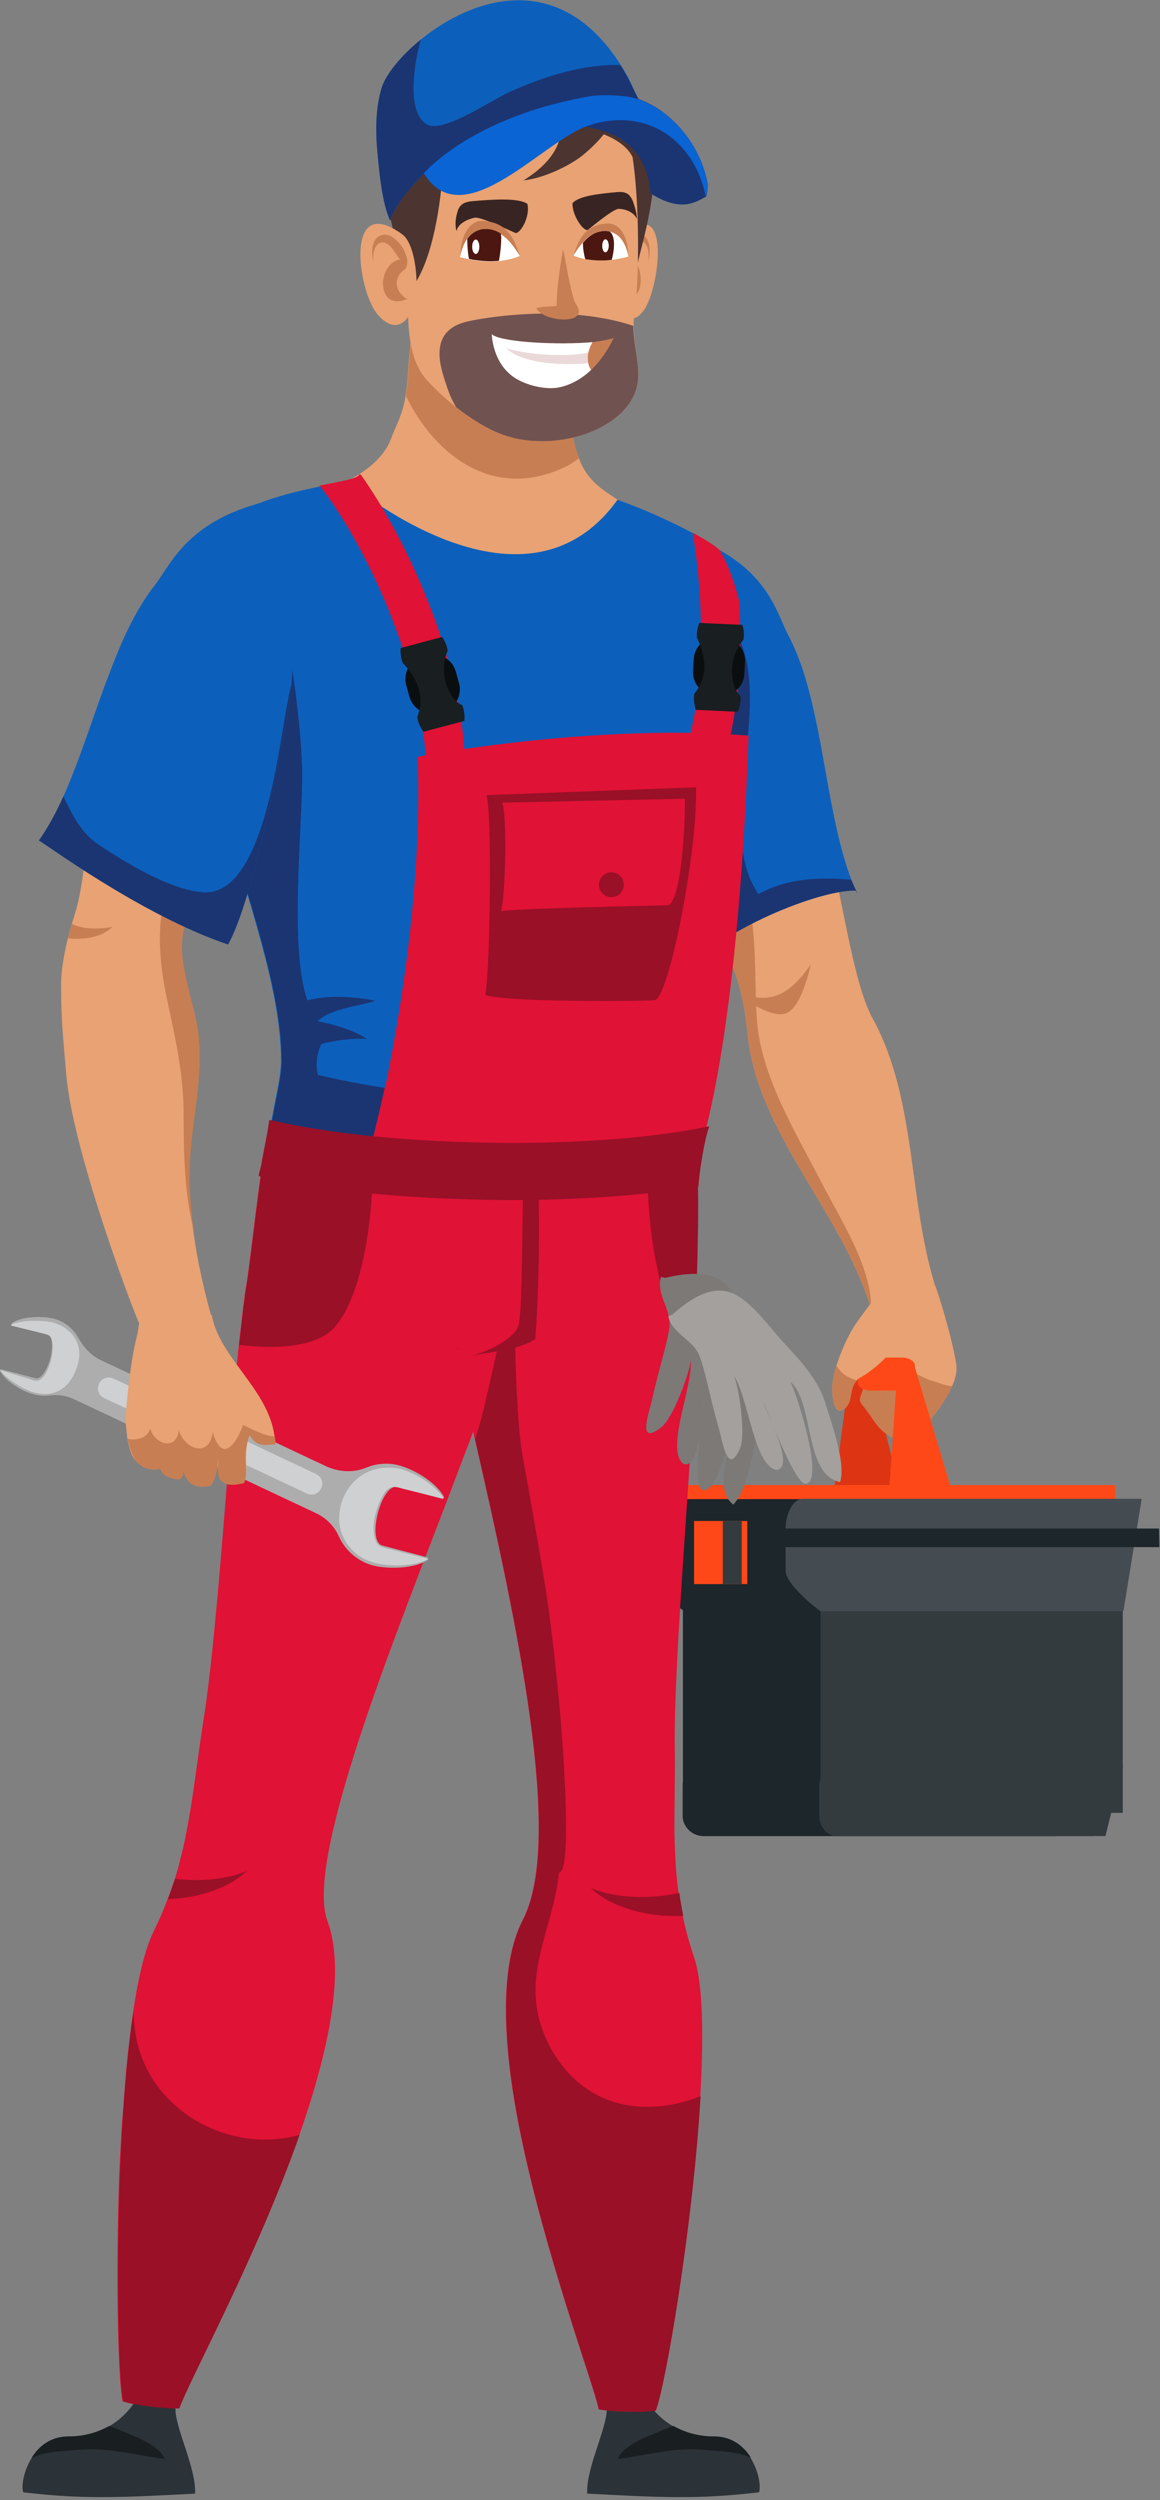 <svg xmlns="http://www.w3.org/2000/svg" width="355" height="765" viewBox="0 0 355 765" fill="none"><rect x="0" y="0" width="355" height="765" fill="#808080" stroke="none"/><g clip-path="url(#clip0_166_868)"><path d="M286.7 394.999C279.7 396.499 273 398.099 266.5 400.099C266.4 399.699 266.2 399.299 266.1 398.899C256.7 369.799 231.4 345.999 228.7 315.699C226.7 293.799 218.6 286.299 212.4 270.699C211.3 267.899 210.3 264.999 209.4 262.099C205.7 249.699 203.8 236.499 200 224.699L241.5 237.099C255.6 240.399 257.4 294.099 267.1 311.699C280.8 336.699 277.8 368.199 286.7 394.999Z" fill="#E8A273"></path><path d="M266.6 400C266.5 399.6 266.3 399.3 266.1 398.9C256.7 369.8 231.4 346 228.7 315.7C226.7 293.8 218.6 286.3 212.4 270.7C211.3 267.9 210.3 265 209.4 262.1L225.6 258C229.6 261.3 229.8 278.4 230.5 285.3C231.4 294.3 231 302.5 231.6 311.5C232.7 329 243.3 346.1 251.4 361.8C257.2 373.1 266.6 387.5 266.6 400Z" fill="#C87E53"></path><path d="M230.3 304.9C230.3 305.6 230.3 306.4 230.2 307.1C233.6 309.3 237.9 311 240.5 310.1C244.6 308.6 247.2 299.4 248.1 295.1C243.2 302.4 237.6 306.7 230.3 304.9Z" fill="#C87E53"></path><path d="M291.4 424.1C288.9 429.8 283.5 436 280.4 439.6C276 440.4 274.2 441.2 270.5 438.2C268.3 436.5 266.7 433.5 265 431.3C262.8 428.5 262.8 428.8 263.8 426C264.1 425.1 264.5 424.2 264.9 423.3C265.5 421.9 266.2 420.6 266.9 419.3C268.6 415.9 270.1 412.5 270.1 408.4C270.1 405.3 270 402.7 271.2 400C271.7 398.9 272.5 397.9 273.3 396.9C274.1 395.8 274.9 394.8 275.3 393.5L286.3 393.6C288.4 399.5 291.7 411 292.7 417.8C292.9 419.6 292.4 421.8 291.4 424.1Z" fill="#E8A273"></path><path d="M266.4 419.301L275.7 457.401L255.2 456.201L260 420.301L266.4 419.301Z" fill="#DD3514"></path><path d="M341.3 466H210.9C207.7 466 205.1 463.4 205.1 460.2C205.1 457 207.7 454.4 210.9 454.4H341.3" fill="#FF4817"></path><path d="M334.9 561.799H215.3C212.2 561.799 209.6 559.599 209 556.599C208.9 556.199 208.9 555.799 208.9 555.399V546.599C208.9 546.199 208.9 545.799 209 545.399C209.6 542.399 212.2 540.199 215.3 540.199H334.9" fill="#343B3F"></path><path d="M334.9 480.599C334.9 483.799 328 489.199 321.7 493.099H209.7C203.7 489.399 196.8 483.899 196.8 480.599V468.199C196.8 467.999 196.8 467.799 196.8 467.699C197 462.699 199.8 458.699 203.2 458.699H328.5" fill="#1C262B"></path><path d="M323.3 484V561.8H215.3C212.2 561.8 209.6 559.6 209 556.6V484H323.3Z" fill="#1C262B"></path><path d="M343.6 554.7H251.1V484H343.6" fill="#343B3F"></path><path d="M343.8 493H251.1C246.1 489.3 240.4 483.8 240.4 480.5V468.1C240.4 467.9 240.4 467.7 240.4 467.6C240.6 462.6 242.9 458.6 245.7 458.6H349.4" fill="#444C51"></path><path d="M354.8 473.399H240.4V468.199C240.4 467.999 240.4 467.799 240.4 467.699H354.7" fill="#1C262B"></path><path d="M338.3 561.799H256C253.1 561.799 250.7 558.899 250.7 555.399V546.599C250.7 545.799 250.8 544.999 251.1 544.299C251.9 541.899 253.8 540.199 256.1 540.199H343.7" fill="#343B3F"></path><path d="M228.7 465.4H212.4V484.7H228.7V465.4Z" fill="#FF4817"></path><path d="M227 465.4H221.2V484.7H227V465.4Z" fill="#343B3F"></path><path d="M291.4 424.1C288.9 429.8 283.5 436 280.4 439.6C276 440.4 274.2 441.2 270.5 438.2C268.3 436.5 266.7 433.5 265 431.3C262.8 428.5 262.8 428.8 263.8 426C264.1 425.1 264.5 424.2 264.9 423.3C265.7 422.9 266.7 422.7 267.8 422.6C269.8 422.5 271.6 422.4 273.6 421.8C275.7 421.2 277.4 419.8 279.6 420.2C281.2 420.5 283.1 421.9 284.9 422.4C286.8 422.9 288.8 423.8 290.7 424.1C290.9 424 291.2 424.1 291.4 424.1Z" fill="#C87E53"></path><path d="M279.7 417.4L291.7 457.6L272 458.1L274.3 423.6L279.7 417.4Z" fill="#FF4817"></path><path d="M280 423C280 424.4 278.3 425.5 276.1 425.5H266.4C264.3 425.5 262.5 424.4 262.5 423V417.9C262.5 416.5 264.2 415.4 266.4 415.4H276.1C278.2 415.4 280 416.5 280 417.9V423Z" fill="#FF4817"></path><path d="M272.9 413.4C270.2 416.5 266.6 419.7 263.3 421.5C262.9 421.7 262.5 422 262.2 422.3C259.7 424.7 261.2 428.7 258.6 430.9C254.6 434.2 254.5 425.1 254.8 423C255 421.5 255.4 419.7 256 417.8C257.3 413.7 259.3 409.2 261.1 406.3C263 403.2 269.8 394.5 269.8 394.5C272.9 395.3 277.3 401 277.9 404.5C278.5 408.5 275.5 410.5 272.9 413.4Z" fill="#E8A273"></path><path d="M258.6 430.901C254.6 434.201 254.5 425.101 254.8 423.001C255 421.501 255.4 419.701 256 417.801C256.5 418.801 257.3 419.801 258.6 420.701C259.7 421.501 260.9 422.001 262.3 422.401C259.8 424.701 261.2 428.801 258.6 430.901Z" fill="#C87E53"></path><path d="M72.2 251.699C72 252.199 71.8 252.699 71.6 253.199C68 263.499 62.3 271.799 57.4 281.199C52.2 291.099 59.7 306.399 60.7 316.999C62.3 333.299 57.1 347.399 58 363.999C58.2 368.199 58.6 372.199 59.1 376.199C60.5 386.699 62.8 396.399 65.5 405.699L42.7 404.999C42.4 405.499 22.4 353.399 20.3 328.999C19.3 316.999 18.7 312.899 18.7 301.099C18.7 296.999 19.6 291.799 20.8 286.999C21.2 285.399 21.6 283.899 22 282.599C22.2 281.799 22.5 281.099 22.7 280.399C24.4 274.999 24.9 270.899 25.8 264.899C28.7 245.799 36.5 218.199 50.9 203.699C58.4 206.699 73.6 212.399 78.1 220.199C82.4 227.599 75.6 242.699 72.2 251.699Z" fill="#E8A273"></path><path d="M57.5 281.199C52.3 291.099 59.8 306.399 60.8 316.999C62.4 333.299 57.2 347.399 58.1 363.999C58.3 368.199 58.7 372.199 59.2 376.199C59.2 375.999 59.1 375.899 59.1 375.699C56.5 364.899 56.2 353.199 56.2 341.399C56.2 328.399 53.7 317.999 51.1 305.699C48.8 294.799 47.6 282.599 51.3 271.599C55.4 259.299 63.7 246.899 66.4 234.299L72.2 251.699C72 252.199 71.8 252.699 71.6 253.199C68 263.499 62.4 271.799 57.5 281.199Z" fill="#C87E53"></path><path d="M34.4 283.599C31.1 286.899 25.6 287.599 20.8 287.099C21.2 285.499 21.6 283.999 22 282.699C25.7 284.399 30 284.399 34.4 283.599Z" fill="#C87E53"></path><path d="M34.4 283.498C34.4 283.598 34.4 283.598 34.4 283.498C34.5 283.598 34.4 283.598 34.4 283.498C34.7 283.398 34.7 283.298 34.4 283.498Z" fill="#C87E53"></path><path d="M228.3 219.4C227.8 222.6 227.1 225.8 226.1 228.9C225.3 231.7 224.3 234.4 223 237.2C221.7 240.1 220.1 243 218.3 245.9C211.2 256.9 211.7 295.2 210.8 325.4C210.8 325.5 210.8 325.7 210.8 325.8C210.8 327.3 210.7 328.7 210.7 330.1C210.5 334.9 210.3 339.4 210 343.5C210 344 209.9 344.4 209.9 344.9C209.8 345.7 209.8 346.5 209.7 347.3C209.5 348.9 209.4 350.5 209.1 352C208.1 359.4 206.4 364.2 203.8 364.8C199.9 365.6 196.4 366.7 193 367.9C185.3 370.5 178.1 373.4 169.1 373.9C168.4 373.9 167.7 374 167 374C153 374.8 140.6 375.7 127.3 374.9C124.2 374.7 121 374.4 117.7 373.9C116.7 373.8 115.6 373.5 114.5 373.3C104.8 370.8 93.1 363.1 85.7 356.9C82.6 354.3 82.3 349.5 83 344.2C83 344.1 83 344 83 343.9C83 343.9 83 343.9 83 343.8C83.1 342.9 83.2 342.1 83.4 341.2C84.2 336.5 85.4 331.7 85.8 327.7C85.9 326.7 86 325.7 86 324.8C86 298.7 72 267 67.3 241.6C66.4 236.6 65.1 230.6 63.7 224.6C61.8 216.7 59.6 208.6 57.3 202.4C42.3 162.4 77.9 153 97.7 148.9C104.6 147.5 109.6 146.7 109.8 145.5C109.8 145.5 110 145.5 110.3 145.5C116.5 146 184.4 151.3 189.1 153C189.7 153.2 190.3 153.4 190.8 153.6C197.3 156 203.3 158.7 208.3 161.2C209.7 161.9 210.9 162.5 212.1 163.2C215.6 165.1 218.3 166.8 219.9 168.1C221 169 224.1 175.2 226.4 184.4C228.8 193.7 230.4 206.2 228.3 219.4Z" fill="#0C60BC"></path><path d="M210.9 325.9C210.9 327.4 210.8 328.8 210.8 330.2C210.6 335 210.4 339.5 210.1 343.6C210.1 344.1 210 344.5 210 345C209.9 345.8 209.9 346.6 209.8 347.4C209.6 349 209.5 350.6 209.2 352.1C208.2 359.5 206.5 364.3 203.9 364.9C200 365.7 196.5 366.8 193.1 368C179.7 371 166.1 373 152.6 373.7C142.5 374.2 128.8 374.4 114.7 373.3C105 370.8 93.3 363.1 85.9 356.9C82.8 354.3 82.5 349.5 83.2 344.2C83.2 344.1 83.2 344 83.2 343.9C83.2 343.9 83.2 343.9 83.2 343.8C83.3 342.9 83.4 342.1 83.6 341.2C84.4 336.5 85.6 331.7 86 327.7C86.1 326.7 86.2 325.7 86.2 324.8C86.2 298.7 72.2 267 67.5 241.6C66.6 236.6 65.3 230.6 63.9 224.6L85.9 193C89.4 195.4 92.5 227.5 92.5 236.7C92.5 253.7 88.5 290.7 94.1 306.1C100.2 304.4 108.3 304.9 114.8 306.2C111.4 307.7 101.4 308.3 97.2 312.5C102.3 313.4 108.4 315.3 112.3 317.9C107.6 317.6 102.6 318.4 98.4 319.4C97 322.1 96.5 325.8 97.3 328.9C134.4 337.6 175.7 339.2 210.9 325.9Z" fill="#1B3572"></path><path d="M192.2 70.901C205.3 60.701 201.7 88.201 197.2 94.701C193.8 99.501 190.6 97.901 189.1 91.101C187.9 85.701 189.1 73.301 192.2 70.901Z" fill="#E8A273"></path><path d="M191.8 75.501C192.8 73.401 194.7 71.001 196.7 71.901C199.1 73.001 199.1 77.401 198.4 80.001C198.7 77.802 198.4 74.001 196.3 74.001C194.7 74.001 193.5 77.001 192.5 78.401C195 79.302 196.5 83.602 196 87.001C195.4 91.501 192.7 91.102 190.4 89.401C190.4 89.401 190.5 89.302 190.7 89.501C192.6 88.201 193.8 85.501 192.3 82.601C191.6 81.201 190.9 81.302 190.8 79.501C190.7 78.102 191.3 76.401 191.8 75.501Z" fill="#C87E53"></path><path d="M189 152.9C159.9 193.5 106.1 147.2 106.1 147.2C106.1 147.2 116.4 142.8 119.6 134.4C121.5 129.4 123.2 126.9 124.1 121.2C124.5 118.5 124.8 115.8 124.9 113.2C125.2 107.4 127.9 89.7 124.9 86.4L177.4 103.9C176.2 112.8 174.2 123 175.2 132.3C175.4 134.5 176.1 137.4 177.2 140.3C179.9 147.7 185.6 150.5 189 152.9Z" fill="#E8A273"></path><path d="M175.2 132.201C175.4 134.401 176.1 137.301 177.2 140.201C175.8 141.301 174.3 142.301 172.7 143.001C151 153.201 133 139.301 124.2 121.101C124.6 118.401 124.9 115.701 125 113.101C125.3 107.301 128 89.601 125 86.301L177.5 103.801C176.3 112.701 174.2 122.901 175.2 132.201Z" fill="#C87E53"></path><path d="M186.3 41.402L185.6 41.802C192 41.902 194.2 55.502 194.4 60.002C194.7 67.402 194.7 75.002 194.7 82.502C196.6 72.902 209.6 34.902 186.3 41.402Z" fill="#4C3431"></path><path d="M191.7 124.602C183.9 134.102 166.5 137.502 154.1 133.102C149.3 131.402 144.2 128.202 139.6 124.602C136.3 122.002 133.2 119.102 130.7 116.402C123.4 108.402 125 93.602 125 83.401C125 76.302 129.2 51.102 124.3 47.702L141.8 35.301C145.8 32.702 149.7 31.002 154.2 29.602C163.6 26.802 178.1 24.802 186.9 30.302C196.6 36.502 196 84.001 194.2 95.802C194 97.102 193.9 98.501 193.9 99.701C193.9 109.002 198.3 116.502 191.7 124.602Z" fill="#E8A273"></path><path d="M189.7 26.202C183.7 20.802 174.1 17.502 166.5 17.902C152.8 18.602 132 23.202 122.2 32.102C122.2 32.102 109.5 43.002 125.8 88.402C132.4 80.202 135 62.002 135.6 50.902C145.2 45.102 150.6 40.502 161.5 39.302C167.6 38.602 173.7 38.702 179.7 39.702C184.8 40.502 193.2 44.002 194.3 50.202C195.4 43.702 195.1 31.102 189.7 26.202Z" fill="#4C3431"></path><path d="M123.1 71.7C105.4 58.8 109.4 88.4 115.3 95.9C119.8 101.5 124.3 100.3 126.6 93.5C128.5 88 127.3 74.7 123.1 71.7Z" fill="#E8A273"></path><path d="M123.6 76.501C122.3 74.101 119.7 71.301 117 71.901C113.6 72.701 113.5 77.301 114.3 80.201C114 77.801 114.5 73.901 117.4 74.201C119.6 74.501 121.1 77.801 122.4 79.401C119 79.901 116.7 84.201 117.3 87.901C118 92.701 121.7 92.801 124.8 91.401C124.8 91.401 124.7 91.301 124.4 91.401C121.8 89.801 120.3 86.701 122.4 83.801C123.4 82.401 124.4 82.701 124.6 80.701C124.9 79.501 124.1 77.601 123.6 76.501Z" fill="#C87E53"></path><path d="M195.3 30.201C190.2 29.301 184.6 30.001 178.9 32.801C178.3 33.101 177.6 33.501 176.9 33.901L174 34.201L173.5 34.301L146 43.101C140.6 45.901 135.1 48.901 130.2 52.901C130.1 53.001 129.9 53.101 129.8 53.301C126.2 56.201 120.4 63.601 119.4 67.501C116.9 62.001 116.1 52.901 115.5 46.501C114.9 40.301 114.9 32.701 116.9 26.601C118.1 22.901 122.5 17.201 128.8 12.101C144.2 -0.499 171 -9.899 189.9 19.801C190.6 20.801 191.2 21.901 191.9 23.101C192.2 23.601 192.5 24.201 192.8 24.801C193.5 26.401 194.4 28.301 195.3 30.201Z" fill="#0C60BC"></path><path d="M187.1 34.501L167 32.301C163 34.701 159.1 40.801 154.2 43.601C149.9 46.001 144.7 46.801 140.5 48.701C144.1 51.201 153.1 49.301 157.2 48.301C161.9 47.101 167.7 45.001 171.4 41.901C170.1 47.901 165 52.201 160.2 55.201C165.7 54.601 172.6 51.601 177.3 48.301C180.4 46.001 188.7 38.601 187.1 34.501Z" fill="#4C3431"></path><path d="M216.6 56.3C216.6 57.7 216.5 59 216.1 60.2H216C212.4 62.2 208.1 64.8 199.1 59.2C198.5 52 195.6 43 183 39.6C181.7 39.3 180.4 39 179.2 38.7C169 36.7 160.6 37.9 152.6 38.2L169.4 31.8C172.9 30.9 176.8 30 180.9 29.3C184 28.8 190.7 29 193.8 29.8C204.4 32.7 214.2 43.4 216.6 56.3Z" fill="#1B3572"></path><path d="M191.7 124.6C183.9 134.1 166.5 137.5 154.1 133.1C149.3 131.4 144.2 128.2 139.6 124.6C138.5 122.8 137.6 120.8 136.9 118.7C135.1 113.3 130.7 102.1 141.8 98.7C146.1 97.4 172.8 92.7 193.8 99.7C193.9 109 198.3 116.5 191.7 124.6Z" fill="#705250"></path><path d="M139.9 65.2C140.5 62.6 141.9 61.7 145.2 61.5C150.1 61.1 158.7 60.4 161.4 62.4C162.3 66 159.5 71.3 157.8 71.3C156.5 70.8 147.3 66.3 145.3 66.6C143.3 67 140.2 68.3 139.7 70.7C139.2 69 139.4 66.9 139.9 65.2Z" fill="#382523"></path><path d="M185.6 68.401C179.3 69.001 177.3 72.601 175.5 78.201C175.5 78.201 182.1 81.401 192.2 78.501C192.4 73.101 190 68.001 185.6 68.401Z" fill="#C87E53"></path><path d="M192.3 78.502C191 78.902 189.8 79.102 188.7 79.302C188.2 79.402 187.7 79.502 187.2 79.502C185 79.802 183 79.702 181.4 79.602C180.6 79.502 179.8 79.402 179.1 79.302C176.8 78.802 175.5 78.202 175.5 78.202C176.3 76.902 177.2 75.502 178.3 74.302C178.6 74.002 178.9 73.602 179.2 73.302C180.8 71.702 182.8 70.602 185.3 70.702C185.7 70.702 186 70.802 186.4 70.802C188.2 71.202 189.6 72.302 190.5 73.702C191.5 75.202 192 76.902 192.3 78.502Z" fill="white"></path><path d="M187.2 79.502C185 79.802 183 79.702 181.4 79.602C180.6 79.502 179.8 79.402 179.1 79.302C178.7 77.802 178.4 76.102 178.4 74.302C178.7 74.002 179 73.602 179.3 73.302C180.9 71.702 182.9 70.602 185.4 70.702C185.8 70.702 186.1 70.802 186.5 70.802C188.8 72.302 187.7 77.902 187.2 79.502Z" fill="#4C1710"></path><path d="M186.3 75.201C186.3 76.301 185.8 77.201 185.3 77.201C184.7 77.201 184.3 76.301 184.3 75.201C184.3 74.101 184.8 73.201 185.3 73.201C185.9 73.301 186.3 74.101 186.3 75.201Z" fill="white"></path><path d="M148.1 67.601C154.9 68.201 157.1 72.201 159.1 78.301C159.1 78.301 152 81.801 140.9 78.601C140.8 72.701 143.4 67.201 148.1 67.601Z" fill="#C87E53"></path><path d="M159.1 78.3C159.1 78.3 157.7 79 155.2 79.5C154.5 79.6 153.6 79.8 152.7 79.9C152.7 79.9 152.7 79.9 152.6 79.9C150.8 80.1 148.7 80.1 146.3 79.8C145.8 79.7 145.3 79.7 144.7 79.6C144.3 79.5 143.8 79.4 143.4 79.3C142.6 79.1 141.7 78.9 140.8 78.7C141.1 77 141.7 75.1 142.7 73.5C142.8 73.4 142.8 73.3 142.9 73.2C143.9 71.8 145.3 70.7 147.2 70.3C147.6 70.2 147.9 70.2 148.3 70.2C150.2 70.1 151.8 70.7 153.2 71.6C153.8 72 154.4 72.5 155 73C155.3 73.3 155.7 73.7 156 74C157.2 75.4 158.2 76.9 159.1 78.3Z" fill="white"></path><path d="M153.4 72.401C153.4 75.101 153.1 77.601 152.7 79.801C150.9 80.001 148.8 80.001 146.4 79.701C145.9 79.601 145.4 79.601 144.8 79.501C144.4 79.401 143.9 79.301 143.5 79.201C143.2 77.601 143 75.301 143 73.101C144 71.701 145.4 70.601 147.3 70.201C147.7 70.101 148 70.101 148.4 70.101C150.3 70.001 151.9 70.601 153.3 71.501C153.3 71.901 153.3 72.201 153.4 72.401Z" fill="#4C1710"></path><path d="M144.5 75.501C144.5 76.701 145 77.701 145.6 77.701C146.2 77.701 146.7 76.701 146.7 75.501C146.7 74.301 146.2 73.301 145.6 73.301C145 73.301 144.5 74.301 144.5 75.501Z" fill="white"></path><path d="M176.3 93.101C174.7 90.701 173 78.601 172.3 76.301C172.3 76.301 170.1 88.501 170.4 93.601C168.5 93.901 165.8 93.601 164.1 94.401C166.7 98.701 180.7 99.501 176.3 93.101Z" fill="#C87E53"></path><path d="M193.7 61.602C192.7 59.202 191.4 58.502 188.6 58.802C184.4 59.202 177.1 59.802 175.2 62.202C175.1 65.902 178.4 70.602 179.8 70.402C180.8 69.702 187.7 63.802 189.4 63.902C191.1 63.902 194 64.802 194.9 67.002C194.9 65.302 194.3 63.302 193.7 61.602Z" fill="#382523"></path><path d="M187.8 103.401C186.1 107.001 183.8 110.501 180.9 113.201C178 115.901 174.6 117.901 170.7 118.601C166.4 119.301 159.9 117.601 156.3 114.701C153.2 112.201 150.5 102.501 150.5 102.201L150.8 102.501C154.2 104.801 171.2 105.601 181.3 104.701C184.2 104.301 186.5 103.901 187.8 103.401Z" fill="#C87E53"></path><path d="M180 111.101C180.2 111.801 180.4 112.501 180.9 113.201C178 115.901 174.6 117.901 170.7 118.601C166.4 119.301 159.9 117.701 156.3 114.701C150.7 110.101 150.5 102.501 150.5 102.201L150.8 102.501C154.2 104.801 171.2 105.601 181.3 104.701C180.7 105.801 180.3 106.901 180 108.001C179.8 109.001 179.8 110.001 180 111.101Z" fill="white"></path><path d="M180 111.102C173.4 111.902 159.7 111.502 154.9 106.502C157.5 107.602 170.3 109.802 180 107.902C179.8 109.002 179.8 110.002 180 111.102Z" fill="#EAD9D8"></path><path d="M196.3 32.102C190 34.202 180 30.302 174 34.302L173.5 34.402L146 43.102C140.6 45.902 135.1 48.902 130.2 52.902C130.1 53.002 129.9 53.102 129.8 53.302C126.2 56.202 120.4 63.602 119.4 67.502C116.9 62.002 116.1 52.902 115.5 46.502C114.9 40.302 114.9 32.702 116.9 26.602C118.1 22.902 122.5 17.202 128.8 12.102C127 18.502 124.1 33.802 130.5 38.002C135.2 41.102 150.3 30.702 155.6 28.302C164 24.502 172.7 21.502 181.7 20.302C184.2 20.002 187 19.802 189.8 19.902C190.5 20.902 191.1 22.002 191.8 23.202C192 23.602 196 31.502 196.3 32.102Z" fill="#1B3572"></path><path d="M216.6 56.301C216.6 57.702 216.5 59.002 216.1 60.202H216C213.6 48.301 206 39.901 196.1 37.502C191.1 36.301 185.4 36.502 179.6 38.602C179.4 38.702 179.3 38.702 179.1 38.801C178.6 39.002 178.1 39.202 177.5 39.502C163.7 46.002 141 71.602 129.7 53.002C130.6 52.102 141.9 39.202 169.3 31.901C172.8 31.002 176.7 30.102 180.8 29.401C183.9 28.901 190.6 29.102 193.7 29.901C204.4 32.702 214.2 43.401 216.6 56.301Z" fill="#0A64D4"></path><path d="M262.5 273.6C262.3 273.2 262.1 272.9 261.8 272.5C249.5 272.3 215.9 286.5 208.5 299.6C207 295.3 205.9 288.4 204.9 281C202.8 265.8 200.8 248.1 195.5 243.3L211.9 164.5C234.8 173.1 237.6 187.4 241.1 194.1C245.8 202.9 248.1 212.8 250.1 222.4C253.1 236.8 255.4 256 260.6 269.3C261.2 270.8 261.8 272.2 262.5 273.6Z" fill="#0C60BC"></path><path d="M262.5 273.6C262.3 273.2 262.1 272.9 261.8 272.5C249.5 272.3 215.9 286.5 208.5 299.6C207 295.3 205.9 288.4 204.9 281L226 195C236.6 216.9 218.4 253.5 232.1 273.6C240.8 268.7 250.8 268.3 260.5 269.2C261.2 270.8 261.8 272.2 262.5 273.6Z" fill="#1B3572"></path><path d="M89.2 209.4C88.9 212.7 88.5 215.9 88 219C83.9 240.9 76.8 276.3 69.8 289C42.6 279.8 12.2 256.9 11.9 257.2C14.6 253.4 17.1 248.8 19.4 243.7C24.7 231.8 29 217.6 33.3 206.5C36.9 197 41 187.2 47.5 178.9C52.4 172.6 57.6 158.4 83.9 152.9C83.8 152.9 91.3 182.6 89.2 209.4Z" fill="#0C60BC"></path><path d="M89.2 209.4C88.9 212.7 88.5 215.9 88 219C83.9 240.9 76.8 276.3 69.8 289C42.6 279.8 12.2 256.9 11.9 257.2C14.6 253.4 17.1 248.8 19.4 243.7C22.1 249.1 24.7 254.9 30.4 258.6C38.9 264.2 51.6 272 61.8 273C81 274.9 85.3 227.5 88.2 213.9C88.4 212.3 88.8 210.9 89.2 209.4Z" fill="#1B3572"></path><path d="M93.7 594.499H93.8C93.8 594.399 93.7 594.399 93.7 594.499C93.1 594.499 93.1 594.399 93.7 594.499Z" fill="#991027"></path><path d="M59.7 762.999C37 764.199 25.6 764.799 7.1 762.599C6.5 760.699 7.2 756.099 9.7 752.099C11.9 748.599 15.5 745.599 20.9 745.599C25.9 745.599 30 744.299 33.4 742.399C43.2 736.699 46 725.299 44.8 723.299L53.7 737.099C53.6 742.899 60.1 755.299 59.7 762.999Z" fill="#2B3238"></path><path d="M50.4 752.399C41.5 751.299 33.6 748.799 24.1 749.599C19.8 749.999 15.7 749.999 11.6 751.299C10.9 751.499 10.3 751.799 9.7 751.999C11.9 748.499 15.5 745.499 20.9 745.499C25.9 745.499 30 744.199 33.4 742.299C34 742.499 34.5 742.699 35.1 742.899C39.4 744.899 48.5 747.599 50.4 752.399Z" fill="#191E21"></path><path d="M179.7 762.999C202.4 764.199 213.8 764.799 232.3 762.599C232.9 760.699 232.2 756.099 229.7 752.099C227.5 748.599 223.9 745.599 218.5 745.599C213.5 745.599 209.4 744.299 206 742.399C196.2 736.699 193.4 725.299 194.6 723.299L185.7 737.099C185.8 742.899 179.3 755.299 179.7 762.999Z" fill="#2B3238"></path><path d="M189.1 752.399C198 751.299 205.9 748.799 215.4 749.599C219.7 749.999 223.8 749.999 227.9 751.299C228.6 751.499 229.2 751.799 229.8 751.999C227.6 748.499 224 745.499 218.6 745.499C213.6 745.499 209.5 744.199 206.1 742.299C205.5 742.499 205 742.699 204.4 742.899C200 744.899 190.9 747.599 189.1 752.399Z" fill="#191E21"></path><path d="M166.9 349.8C166.9 351.1 166.9 352.4 166.9 353.7C166.9 356 166.9 358.3 166.8 360.6C166.7 362.8 166.7 364.9 166.5 367.2C166.2 372.4 165.5 378 164.4 384.4C164 386.6 163.5 388.7 163 390.6C162.9 390.8 162.9 391.1 162.8 391.3C159.4 403.3 153.7 411.3 149.6 423.9C149.4 424.6 149.2 425.3 148.9 426C148.6 427.1 148.2 428.4 147.7 429.7C146.9 432.2 145.9 435 144.8 438C144.1 440 143.3 442.2 142.4 444.4C140.1 450.4 137.6 457.2 134.8 464.4C117.7 508.8 93.6 570.1 100.2 587.8C105.9 603.1 100.4 628.1 91.6 653.3C90.4 656.8 89.1 660.3 87.7 663.8C87.2 665 86.8 666.1 86.3 667.3C86.1 667.9 85.8 668.5 85.6 669C85.2 670 84.8 671 84.4 672C84.3 672.3 84.1 672.7 84 673C83.6 674 83.2 675 82.8 675.9C82.6 676.5 82.3 677 82.1 677.6C81.6 678.7 81.1 679.9 80.7 681C74.9 694.5 69 706.9 64.2 716.8C64 717.2 63.8 717.6 63.6 718C63.4 718.4 63.2 718.8 63 719.2C62.8 719.6 62.6 720 62.4 720.4C62.2 720.8 62 721.2 61.8 721.5C61.5 722.1 61.3 722.6 61 723.1C60.9 723.3 60.8 723.5 60.7 723.6C60.5 724 60.4 724.3 60.2 724.6C60.1 724.8 60 724.9 60 725.1C59.7 725.8 59.4 726.4 59.1 727.1C59 727.4 58.8 727.7 58.7 728C58.6 728.2 58.6 728.3 58.5 728.5C58.4 728.8 58.2 729.1 58.1 729.4C58 729.5 58 729.7 57.9 729.8C57.8 730.1 57.6 730.4 57.5 730.6C57.4 730.7 57.4 730.9 57.3 731C57.2 731.3 57.1 731.5 56.9 731.8C56.8 732 56.7 732.3 56.6 732.5C56.3 733.2 56 733.9 55.7 734.4C55.6 734.7 55.5 735 55.3 735.2C55.2 735.4 55.2 735.5 55.1 735.7C55 735.9 55 736 54.9 736.2C54.8 736.4 54.7 736.6 54.7 736.8C54.6 736.8 54.4 736.8 54.3 736.8C54.2 736.8 54.1 736.8 54 736.8C53.9 736.8 53.9 736.8 53.8 736.8C53.6 736.8 53.3 736.8 53 736.8C52.9 736.8 52.8 736.8 52.7 736.8C52.1 736.8 51.4 736.7 50.6 736.7C50.5 736.7 50.4 736.7 50.4 736.7C49.6 736.6 48.7 736.6 47.8 736.5C47.5 736.5 47.2 736.4 47 736.4C46.4 736.3 45.8 736.3 45.2 736.2C45 736.2 44.8 736.1 44.6 736.1C44.2 736 43.7 736 43.3 735.9C43.2 735.9 43 735.9 42.9 735.8C42.8 735.8 42.7 735.8 42.6 735.8C42.4 735.8 42.2 735.7 41.9 735.7C41.8 735.7 41.8 735.7 41.7 735.7C41.5 735.7 41.4 735.6 41.2 735.6C40.9 735.6 40.7 735.5 40.5 735.5C40 735.4 39.5 735.3 39.1 735.2C39 735.2 38.9 735.2 38.9 735.1C38.9 735.1 38.9 735.1 38.8 735.1C38.7 735.1 38.5 735 38.4 735C38.3 735 38.1 734.9 38 734.9C37.8 734.8 37.6 734.8 37.5 734.7C36.3 729.6 35.4 701.7 36.3 671.3C36.3 670 36.4 668.7 36.4 667.4C36.5 665.2 36.6 663 36.7 660.8C36.8 659 36.9 657.3 37 655.5C37 654.6 37.1 653.7 37.1 652.9C37.2 652 37.2 651.1 37.3 650.3C37.4 649.4 37.4 648.5 37.5 647.7C37.6 646.8 37.6 646 37.7 645.1C37.8 644.2 37.8 643.4 37.9 642.5C38 641.6 38 640.8 38.1 639.9C38.2 638.6 38.3 637.3 38.4 636.1C38.5 635.3 38.5 634.4 38.6 633.6C38.8 631.9 38.9 630.3 39.1 628.7C39.6 624.2 40.1 620 40.7 615.9C42.3 605.1 44.4 596.1 47.2 590.6C48.7 587.5 50 584.6 51.1 581.6C51.2 581.5 51.2 581.3 51.3 581.1C52.1 579 52.8 576.9 53.5 574.9C54.1 573 54.7 571.1 55.1 569.2C55.8 566.6 56.4 564 56.9 561.4C57.5 558.2 58.1 555 58.6 551.8C59.8 544 60.8 535.9 62.2 526.8C66.2 502.3 69.4 451.2 72.4 418.4C72.6 416 72.9 413.6 73.1 411.4C73.2 410.8 73.2 410.2 73.3 409.7C73.7 406.1 74.1 402.8 74.4 400C74.6 398.6 74.8 397.4 74.9 396.2C75 395.8 75 395.3 75.1 394.9C76.3 388 77.9 373 79.7 360.1C80 357.9 80.3 355.7 80.7 353.6C81.4 349.4 82.1 345.7 82.8 342.9H82.9C88 344.1 94.1 345.2 100.9 346.2C105.1 346.8 109.6 347.3 114.3 347.8C114.4 347.4 114.5 346.9 114.6 346.5C115.6 342.5 116.7 337.7 117.9 332.2L131.3 334.2L132.5 334.4L139.6 332.6L145.2 331.2L149.4 330.1L149.6 330L153.5 329L166.9 325.6C166.9 326.8 166.8 327.9 166.8 329C166.8 330.8 166.7 332.6 166.7 334.4C166.7 334.5 166.7 334.5 166.7 334.6C166.7 336.2 166.7 337.7 166.7 339.2C166.8 342.8 166.8 346.3 166.9 349.8Z" fill="#E01235"></path><path d="M91.7 653.2C78.5 690.7 57.7 728.8 54.9 736.9C51.5 737.2 40.8 735.9 37.7 734.8C35.7 726.4 34.6 657.4 40.8 615.9C41 619.2 41.4 622.3 42 625C47.2 647 71.5 659.1 91.7 653.2Z" fill="#991027"></path><path d="M214.9 622.8C214.9 628.6 214.7 634.8 214.3 641.4C212 681.2 203.4 730.9 200.6 737.6C200.2 737.7 199.6 737.7 198.9 737.8C195.1 738.1 187.9 737.9 184.3 737.4C183.9 737.3 183.5 737.3 183.2 737.2C181.5 729.1 166.6 689.5 159 651.6C153.9 626.1 152.6 601.6 160 587.4C172.6 562.9 158.1 496.3 145.3 440.3C145.1 439.5 145 438.8 144.8 438.1C137.2 404.8 130.5 375.5 130.8 361.4C131.2 342 128.7 351.9 131.2 334.7V334.6C131.2 334.5 131.2 334.5 131.2 334.4C131.6 331.8 131.9 329.1 132.3 326.1L145.1 331.3H145.2L148.8 332.8L158.3 336.7L165.1 339.4H166.7L207.9 338.2C205.6 340.5 212 348.3 212.7 352.9C212.9 354.3 213.1 356.1 213.2 358.2C214 371.7 212.7 396.5 212.9 405.9C212.9 406.3 212.9 406.7 212.9 407.2C212.9 408.3 212.9 409.6 212.9 410.9C212.9 411.2 212.9 411.6 212.9 411.9C212.9 414.4 212.8 417.3 212.6 420.4C212.5 423.1 212.3 425.9 212.2 428.9C210.5 460.9 206.2 510.5 206.5 534.6C206.6 543.5 206.4 551.5 206.4 559.1C206.4 562.3 206.5 565.5 206.7 568.6C206.8 571.2 207 573.7 207.3 576.3C207.4 577.4 207.6 578.5 207.7 579.5C208 581.8 208.4 584.2 209 586.6C209.2 587.3 209.3 588 209.5 588.8C210.2 591.8 211.1 594.8 212.1 598C214.1 603.2 214.9 612.1 214.9 622.8Z" fill="#E01235"></path><path d="M127.8 231.6C129.2 266.8 123.4 305.8 118.2 331.1C118.1 331.5 114 349.1 113.8 349.7C112.4 354.8 111.4 357.8 110.9 358L117.7 358.3L119.6 358.4L166.8 360.5L173.5 360.8L211 362.5C210.9 362.4 211.1 361.8 211.3 360.9C211.4 360.5 211.6 360 211.7 359.5C212.1 358.2 212.7 356.6 213.3 354.7C214.3 351.7 225.7 321 229.1 225.1C184.6 221.4 132.9 230.4 127.8 231.6Z" fill="#E01235"></path><path d="M213.8 362.999C213.6 362.999 213.3 363.099 213.1 363.099C212.4 363.199 211.7 363.299 211.1 363.399C198.2 365.499 184.3 366.499 172.1 366.899C170.2 366.999 168.4 366.999 166.6 367.099C163 367.199 159.6 367.199 156.4 367.199C151.7 367.199 147.7 367.099 144.4 366.999C136.5 366.799 128 366.399 119.5 365.699C110.3 364.999 101 363.899 92.6 362.499C88.1 361.799 83.8 360.899 79.9 359.999C79.7 359.999 79.6 359.899 79.4 359.899C79.3 359.899 79.2 359.899 79.2 359.799C79.2 359.699 79.2 359.599 79.2 359.399L79.9 356.699C80.7 351.899 81.9 346.799 82.4 342.699C82.6 342.699 82.8 342.799 83 342.799H83.1C88.2 343.999 94.3 345.099 101.1 346.099C105.3 346.699 109.8 347.199 114.5 347.699C130.7 349.299 149.2 349.999 167.1 349.599C183.5 349.199 199.3 347.899 212.4 345.499C212.4 345.499 212.4 345.499 212.5 345.499C212.7 345.499 212.9 345.399 213.1 345.399C214.5 345.099 215.8 344.899 217.1 344.599C215.6 348.099 213.7 360.699 213.8 362.999Z" fill="#991027"></path><path d="M140.7 412.498C140.2 412.598 139.7 412.698 139.2 412.798C139.7 412.798 140.2 412.698 140.7 412.498Z" fill="#991027"></path><path d="M163.8 409.799C162 410.899 159.9 411.699 157.7 412.299C155.9 412.799 154 413.199 152.1 413.499C149.4 413.999 146.8 414.299 144.3 414.799C146.8 414.199 149.9 412.999 152.5 411.499C154.6 410.299 156.4 408.899 157.6 407.499C158 406.999 158.4 406.399 158.6 405.899C159.9 402.699 159.8 373.199 160.2 355.599L164.2 354.799C165.8 371.499 164.5 402.399 163.8 409.799Z" fill="#991027"></path><path d="M214.4 641.399C212.1 681.199 203.5 730.899 200.7 737.599C200.3 737.699 199.7 737.699 199 737.799C195.2 738.099 188 737.899 184.4 737.399C184 737.299 183.6 737.299 183.3 737.199C181.6 729.099 166.7 689.499 159.1 651.599C154 626.099 152.7 601.599 160.1 587.399C172.7 562.899 158.2 496.299 145.4 440.299C147 436.199 149.6 424.599 152 413.699C152.1 412.999 152.3 412.299 152.5 411.699C154.6 410.499 156.4 409.099 157.6 407.699C157.6 409.299 157.6 410.899 157.7 412.599C157.9 424.999 158.7 438.699 159.9 445.299C162.2 457.899 164.4 470.599 166.5 483.199C168.5 495.299 169.8 507.599 171 519.699C172 529.699 175.4 572.799 171.1 572.999C168.8 592.799 157.7 606.699 168.6 626.799C178.9 645.299 197.7 647.999 214.4 641.399Z" fill="#991027"></path><path d="M209.1 586.199C198.9 586.799 187.1 583.799 180.8 577.699C188.3 580.899 199 581.199 207.9 579.199C208.2 581.399 208.6 583.799 209.1 586.199Z" fill="#991027"></path><path d="M75.5 572.5C70 577.8 60.5 580.8 51.4 581.1C52.2 579 52.9 576.9 53.6 574.9C61.2 575.8 69.4 575.1 75.5 572.5Z" fill="#991027"></path><path d="M102.3 406.199C96.8 412.299 84.4 412.899 73.2 411.499C73.3 410.899 73.3 410.299 73.4 409.799C73.8 406.199 74.2 402.899 74.5 400.099C74.7 398.699 74.9 397.499 75 396.299C75.1 395.899 75.1 395.399 75.2 394.999C76.4 388.099 78 373.099 79.8 360.199C80.1 357.999 80.4 355.799 80.8 353.699L114.1 356.099C114.2 369.599 111.7 395.699 102.3 406.199Z" fill="#991027"></path><path d="M213 406.799C213 407.899 213 409.199 213 410.499C213 410.799 213 411.199 213 411.499C211.8 410.799 210.8 409.999 210 408.999C200.6 398.499 198.1 372.399 198.2 358.899L213.4 357.799C214.2 371.299 212.9 396.099 213.1 405.499C213 405.999 213 406.399 213 406.799Z" fill="#991027"></path><path d="M142.5 237.199H130.5C130.5 232.599 130.1 227.999 129.4 223.499C129.1 221.399 128.7 219.399 128.4 217.399C128.4 217.299 128.4 217.299 128.4 217.199C127.6 213.099 126.6 208.999 125.4 205.099C125.3 204.799 125.2 204.399 125.1 204.099C124.5 201.999 123.9 199.999 123.2 198.099C121.7 193.699 120.1 189.599 118.6 185.799C111.2 167.999 102.9 154.899 97.8 148.599C104.7 147.199 109.7 146.399 109.9 145.199C109.9 145.199 110.1 145.199 110.4 145.199C116.3 153.499 123.6 166.099 129.8 181.099C131.5 185.199 133.3 189.899 134.9 194.899C135.5 196.699 136.1 198.499 136.6 200.399C136.7 200.699 136.8 201.099 136.9 201.399C138.1 205.399 139.1 209.599 140 213.899C140.1 214.199 140.1 214.399 140.2 214.699C140.6 216.599 140.9 218.599 141.2 220.599C141.9 226.199 142.4 231.699 142.5 237.199Z" fill="#E01235"></path><path d="M140.5 209.099C141.5 212.899 139.3 216.699 135.5 217.799L134 218.199C130.2 219.199 126.4 216.999 125.3 213.199L124.3 209.599C123.3 205.799 125.5 201.999 129.3 200.899L130.8 200.499C134.6 199.499 138.4 201.699 139.5 205.499L140.5 209.099Z" fill="#0B0E0F"></path><path d="M137 199.198C136.9 197.898 136.3 196.298 135.3 194.898L122.6 198.298C122.5 199.998 122.7 201.598 123.3 202.898C129.1 208.898 129.6 214.898 127.7 219.298C127.8 220.698 128.5 222.398 129.6 223.898L142.1 220.598C142.3 218.798 142 216.998 141.4 215.698C138.2 214.798 133.7 206.698 137 199.198Z" fill="#191E21"></path><path d="M226.6 196.9C226.6 197.3 226.6 197.6 226.6 198C226.5 202.2 226.2 206.5 225.8 210.9C225.8 211.2 225.7 211.4 225.7 211.7C225.5 213.7 225.2 215.6 224.9 217.6C224.1 223 222.9 228.4 221.3 233.7L209.8 230.1C211.1 225.7 212.1 221.2 212.9 216.7C213.2 214.7 213.5 212.6 213.7 210.6C213.7 210.5 213.7 210.5 213.7 210.4C214.2 206.2 214.4 202 214.5 198C214.5 197.6 214.5 197.3 214.5 196.9C214.5 194.8 214.5 192.7 214.5 190.6C214.4 185.9 214.2 181.5 213.8 177.5C213.4 172.4 212.7 167.5 212 163C215.5 164.9 218.2 166.6 219.8 167.9C220.9 168.8 224 175 226.3 184.2C226.4 186.4 226.5 188.7 226.5 191.1C226.6 193 226.6 194.9 226.6 196.9Z" fill="#E01235"></path><path d="M227.8 206.2C227.6 210.1 224.3 213.1 220.4 212.9L218.8 212.8C214.9 212.6 211.9 209.3 212.1 205.4L212.3 201.7C212.5 197.8 215.8 194.8 219.7 195L221.3 195.1C225.2 195.3 228.2 198.6 228 202.5L227.8 206.2Z" fill="#0B0E0F"></path><path d="M227.5 195.8C227.8 194.5 227.7 192.8 227.2 191.2L214 190.6C213.4 192.2 213.1 193.8 213.3 195.2C217 202.6 215.7 208.6 212.5 212.2C212.2 213.6 212.4 215.4 212.9 217.2L225.8 217.8C226.5 216.1 226.8 214.3 226.6 212.9C223.9 211 222.1 201.9 227.5 195.8Z" fill="#191E21"></path><path d="M148.8 243.298C150.6 246.498 150.1 296.498 148.5 304.498C156.8 306.798 195.9 306.298 200.2 306.098C204.7 305.898 213 261.998 213 243.698C213 242.798 213 241.798 213 240.898L148.8 243.298Z" fill="#991027"></path><path d="M153.6 245.598C155.2 247.298 154.8 274.398 153.3 278.798C157 277.998 200.4 277.098 204.2 276.998C208.1 276.898 209.6 255.798 209.6 245.898C209.6 245.398 209.6 244.898 209.6 244.398L153.6 245.598Z" fill="#E01235"></path><path d="M190.9 270.698C190.9 272.798 189.2 274.498 187.1 274.498C185 274.498 183.3 272.798 183.3 270.698C183.3 268.598 185 266.898 187.1 266.898C189.2 266.898 190.9 268.598 190.9 270.698Z" fill="#991027"></path><path d="M204.9 405.599C205.3 400.599 200.7 395.799 202.3 390.699L203.6 390.999C210.3 389.399 219.1 388.399 223.4 394.499C227.1 399.899 227.9 408.699 229.6 414.899C231.6 422.599 233.5 429.999 231.8 437.699C230.5 443.799 228.7 456.099 224.4 460.399C215.7 453.199 229.1 435.099 225.7 426.199C225.6 430.699 220.1 458.499 214.8 455.799C212.1 454.399 214.7 434.399 215.5 427.699C214.6 430.399 214.7 449.899 209.1 447.899C203.6 443.499 211.9 424.899 211.4 416.299C210.9 420.599 205.9 433.999 202.4 436.699C194.6 442.799 198.8 431.999 199.7 427.599C201.6 418.899 204.5 410.299 204.9 405.599Z" fill="#7C7976"></path><path d="M213.9 414.499C211.9 409.899 205.6 407.899 204.5 402.699L205.7 402.299C210.8 397.699 218.1 392.599 224.8 395.999C230.6 398.899 235.6 406.299 240 410.999C245.4 416.799 250.6 422.399 252.8 429.999C254.6 435.999 258.9 447.599 257.1 453.499C246 451.299 249.2 428.999 241.9 422.799C244 426.799 252.5 453.799 246.5 453.999C243.5 454.099 236.2 435.299 233.7 428.999C234.2 431.799 243.6 448.899 237.7 449.799C230.8 448.599 229.2 428.299 224.6 420.899C226.3 424.899 228.2 439.099 226.5 443.099C222.6 452.199 221.1 440.699 219.8 436.399C217.3 427.699 215.7 418.699 213.9 414.499Z" fill="#A3A09D"></path><path d="M23 428.301L96.7 463.001C99.9 464.501 102.4 467.101 103.8 470.301C105.7 474.401 109.4 477.701 114.1 479.001C118.8 480.201 126.7 480.001 130.8 477.401C131.2 477.201 131.1 476.601 130.7 476.501L117 472.901C112.1 471.601 116.7 453.801 121.6 455.001L135.3 458.601C135.7 458.701 136 458.301 135.8 457.901C133.4 453.501 126.4 449.301 121.4 448.201C118.2 447.501 114.9 447.901 112 449.101C108.1 450.701 103.7 450.401 99.9 448.701L30.9 416.201C27.9 414.801 25.6 412.301 24 409.401C22.5 406.601 19.8 404.401 16.5 403.501C12.9 402.601 6.9 402.801 3.8 404.701C3.5 404.901 3.6 405.301 3.9 405.401L14.3 408.101C18.1 409.101 14.5 422.701 10.8 421.701L0.4 419.001C0.1 418.901 -0.2 419.301 -0 419.501C1.8 422.801 7.1 426.001 11 426.801C12.4 427.101 13.8 427.101 15.2 427.001C17.8 426.601 20.6 427.101 23 428.301Z" fill="#ADADAD"></path><path d="M113.2 450.101C104.6 453.601 101.9 464.101 105.1 470.401C106.2 472.601 108.7 476.901 115.5 478.401C120 479.401 126.9 479.201 130.7 477.201C130.8 477.101 130.8 476.901 130.7 476.901L118 473.701C117.2 473.501 115.8 473.201 115.2 472.001C113.8 469.101 114 464.401 116.3 459.301C117.8 456.001 119 454.101 122.8 455.401L135.4 458.501C135.6 458.501 135.7 458.401 135.6 458.201C133 454.301 126.8 450.501 122.3 449.401C119.2 448.801 116.1 449.001 113.2 450.101Z" fill="#CFD0D1"></path><path d="M10.9 426.2C16.5 427.5 20.6 425 22.8 420.2C27.7 409.7 19.1 405.2 15.9 404.6C12.7 403.9 6.4 403.9 3.4 405.3C3.3 405.4 3.3 405.5 3.4 405.6L13.9 408.2C14.6 408.4 15.2 408.6 15.6 409.3C16.7 411.5 16 416.1 14.6 419.1C13.4 421.7 11.9 422.9 10.4 422.4L0.4 419.3C0.3 419.3 0.2 419.4 0.2 419.5C2.3 422.2 7.7 425.5 10.9 426.2Z" fill="#CFD0D1"></path><path d="M31.9 427.801C30.2 427.001 29.5 425.101 30.3 423.401C31.1 421.701 33 421.001 34.7 421.801L96.7 451.001C98.4 451.801 99.1 453.701 98.3 455.401C97.5 457.101 95.6 457.801 93.9 457.001L31.9 427.801Z" fill="#CFD0D1"></path><path d="M84.3 441.9C81.5 441.8 78.7 443.1 76.4 439C76.3 439.2 76.3 439.4 76.2 439.5C74.9 443.7 75.5 446.9 75.3 450.2C75.3 450.7 75.2 451.2 75.2 451.7C75.1 452.3 74.9 453 74.7 453.7C66.3 455.8 66.3 451.1 66.9 445.7C66.9 445.9 66.8 446.2 66.8 446.4C66.8 446.6 66.7 446.9 66.7 447.1C66.3 450 66.2 451.5 64.7 454.4C60.3 455.6 56.5 454 56.1 449.1C56.1 449 56.1 448.8 56.1 448.7C56.1 448.9 56.1 449.1 56.1 449.4C56.1 449.5 56.1 449.6 56.1 449.7C56.1 449.9 56.1 450 56.1 450.2C55.9 452.7 55 453.1 51.9 452C50.3 451.4 49.5 450.5 49 449.3C48.4 447.8 48.4 445.9 48.2 444.2C48.2 443.9 48.2 443.7 48.1 443.4C48.1 443.5 48.1 443.6 48.1 443.7C48.2 445.8 47.4 446.9 45.5 447.6C43.8 448.2 42.5 447.9 41.5 446.9C40.4 445.7 39.6 443.6 39.1 440.7C39.1 440.5 39 440.4 39 440.2C38.6 437.5 38.4 434.9 38.5 433.2C38.9 426.6 40.2 415.6 41.6 410.1C42.9 404.9 42.6 403 43.2 397.9L64.8 402.4C67.2 415.5 82 425 84 439.3C84.2 440.3 84.3 441.1 84.3 441.9Z" fill="#E8A273"></path><path d="M84.1 439.5C81.2 439.6 76.3 436.9 74.4 436C72 442.6 67.8 447.5 65.1 438.2C64.1 446.2 56.5 443.5 54.7 437.6C54.1 444.1 47.2 441.9 46 437.1C45.1 440 42.1 440.8 39.1 440.3C39.1 440.5 39.2 440.6 39.2 440.8C39.6 443.1 40.5 445.3 41.6 447C43.2 449.3 46.9 450.2 49 449.4C49.5 450.6 50.3 451.6 51.9 452.1C54.9 453.2 55.9 452.8 56.1 450.3C56.1 450.1 56.1 450 56.1 449.8C56.1 449.7 56.1 449.6 56.1 449.5C56.1 449.3 56.1 449.1 56.1 448.8C56.1 448.9 56.1 449.1 56.1 449.2C56.5 454.2 60.3 455.8 64.7 454.5C66.2 451.6 66.3 450.1 66.7 447.2C66.7 447 66.8 446.7 66.8 446.5C66.8 446.3 66.9 446 66.9 445.8C66.3 451.3 66.2 455.9 74.7 453.8C75 453.1 75.1 452.5 75.2 451.8C75.3 451.3 75.3 450.8 75.3 450.3C75.3 447.6 74.6 444.7 76.2 439.6C76.3 439.4 76.3 439.2 76.4 439.1C78.7 443.2 81.5 441.9 84.3 442C84.3 441.1 84.2 440.3 84.1 439.5ZM48.2 443.8C48.2 443.7 48.2 443.6 48.2 443.5C48.2 443.8 48.3 444 48.3 444.3C48.2 444.1 48.2 443.9 48.2 443.8Z" fill="#C87E53"></path></g><defs><clipPath id="clip0_166_868"><rect width="354.8" height="764.1" fill="white"></rect></clipPath></defs></svg>